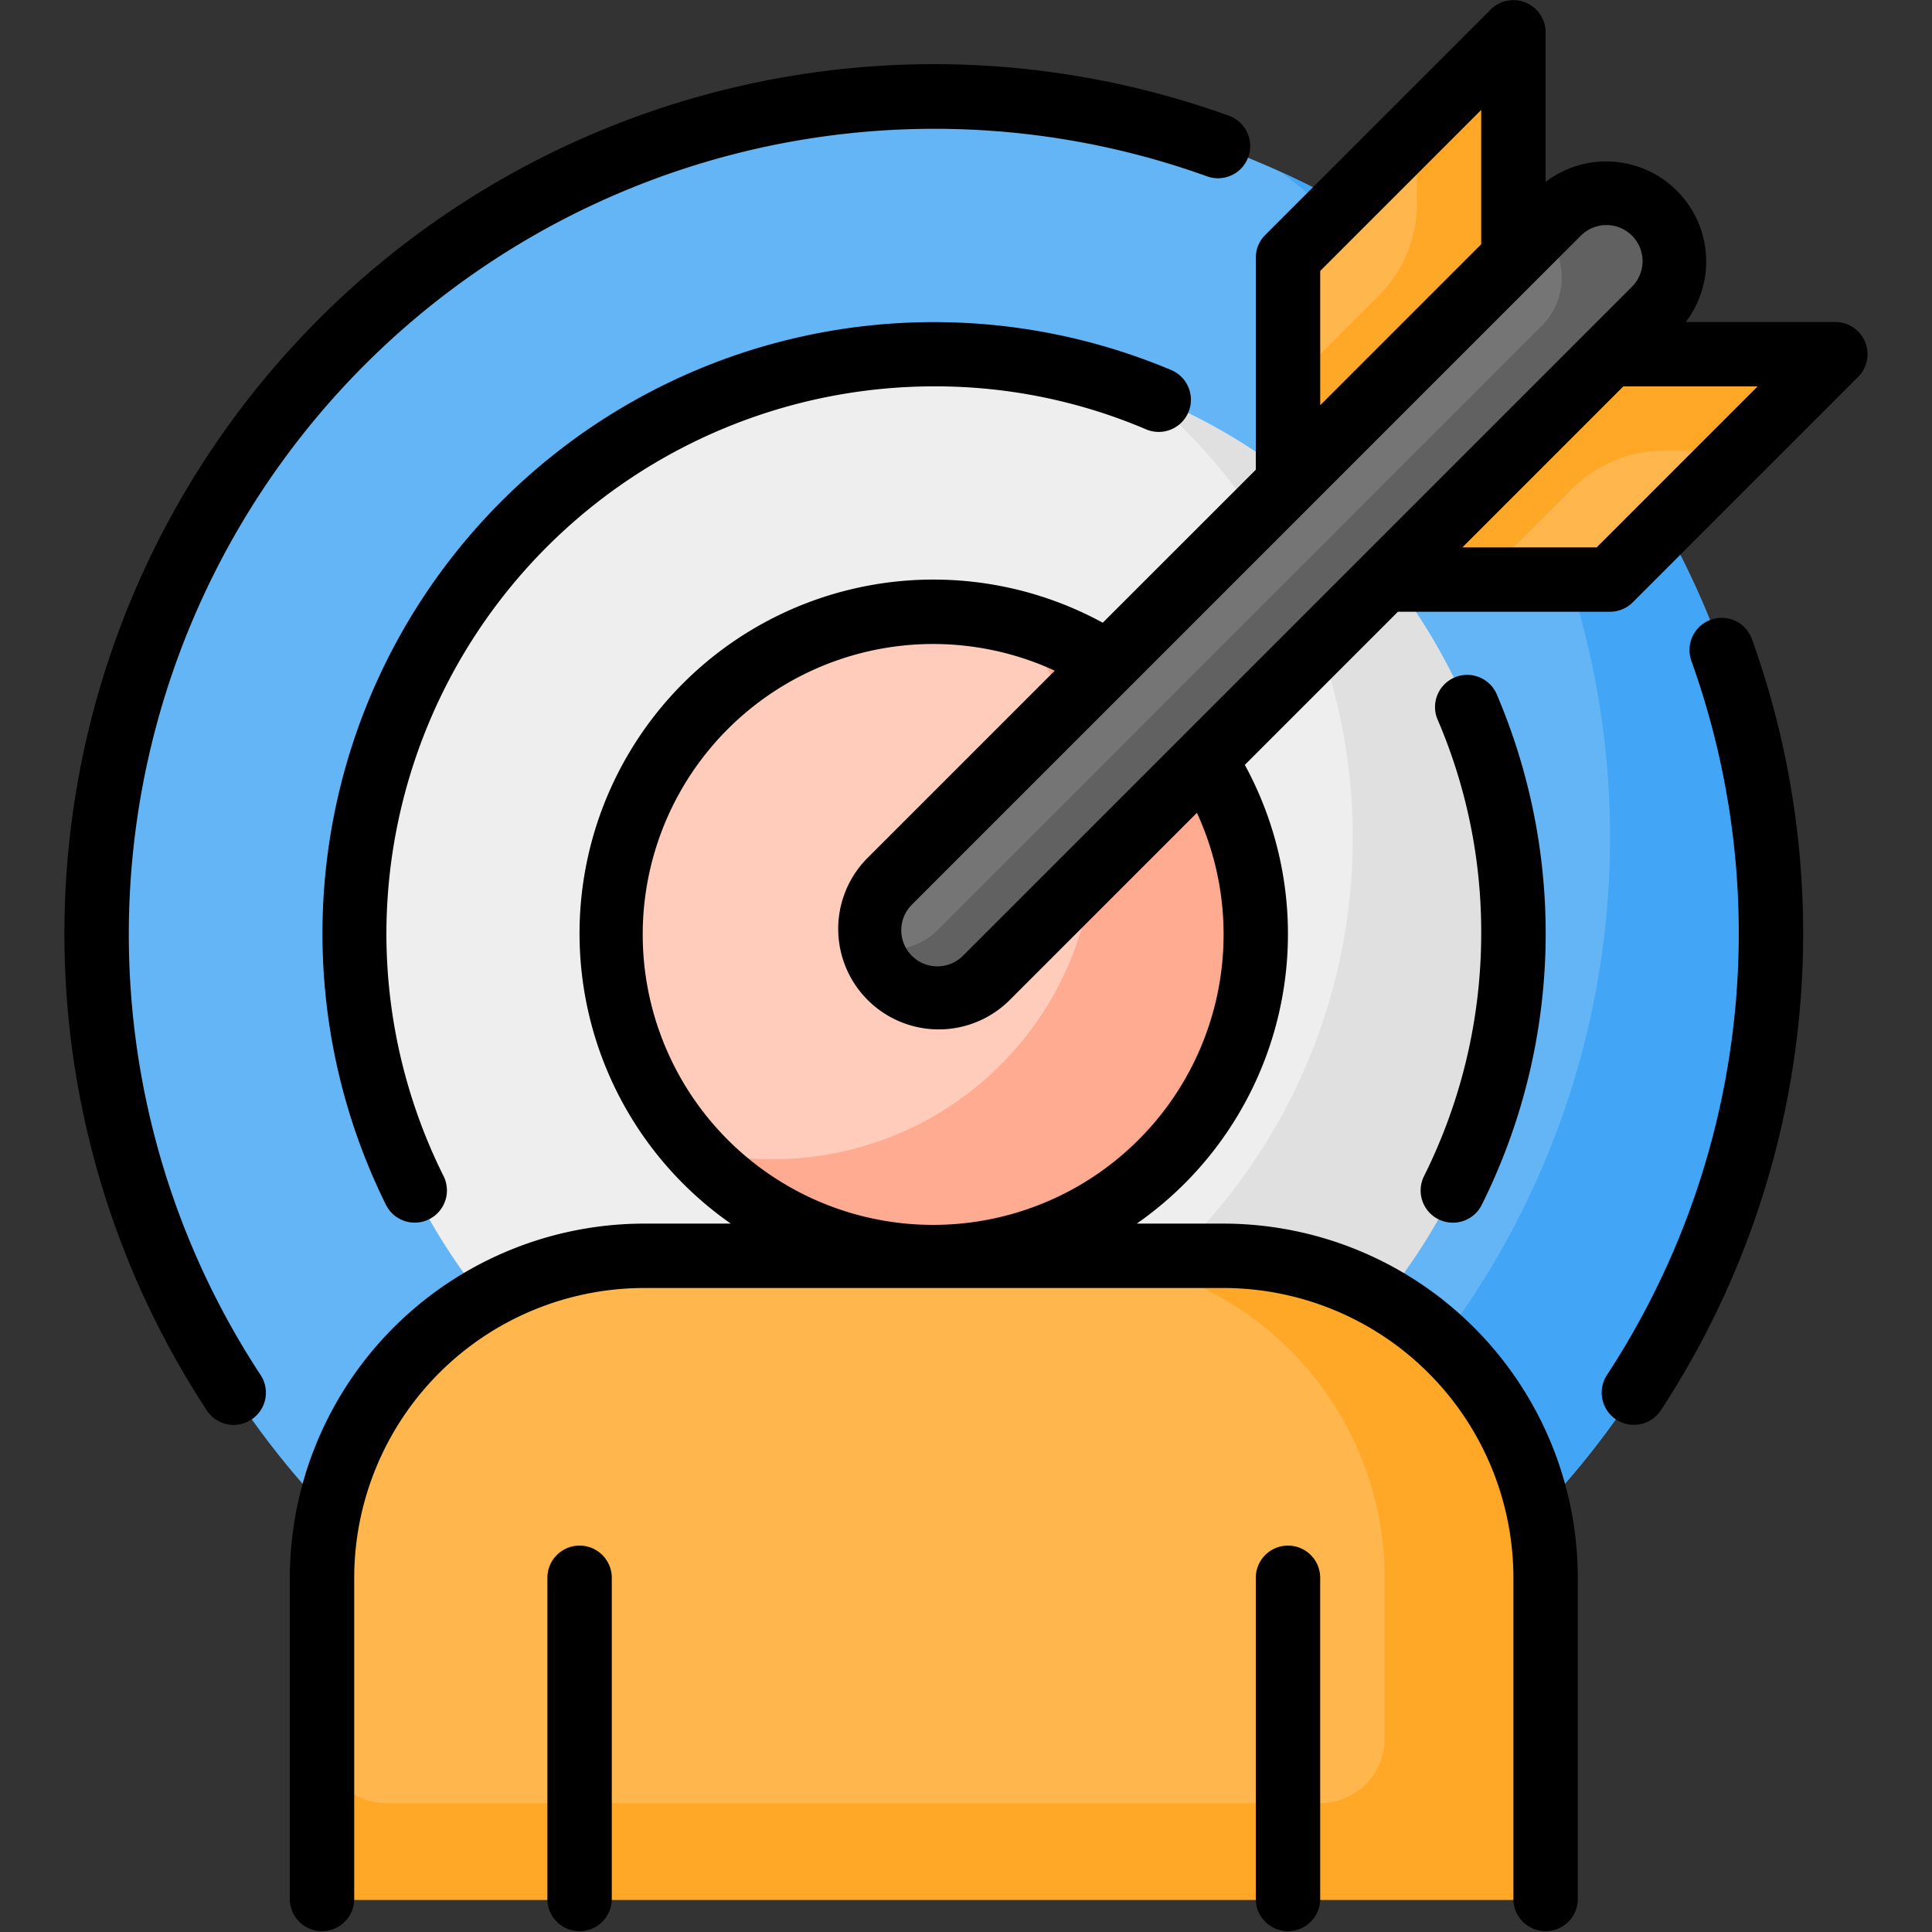 <svg xmlns="http://www.w3.org/2000/svg" xmlns:xlink="http://www.w3.org/1999/xlink" width="85" height="85" viewBox="0 0 85 85">
  <rect x="0" y="0" width="85" height="85" fill="#333333" stroke="none"/>
  <defs>
    <clipPath id="clip-path">
      <rect id="Rectángulo_34313" data-name="Rectángulo 34313" width="85" height="85" transform="translate(180 8284)" fill="#fff" stroke="#707070" stroke-width="1"/>
    </clipPath>
  </defs>
  <g id="Enmascarar_grupo_64" data-name="Enmascarar grupo 64" transform="translate(-180 -8284)" clip-path="url(#clip-path)">
    <g id="_05-Target" data-name="05-Target" transform="translate(177.167 8281.167)">
      <circle id="Elipse_4808" data-name="Elipse 4808" cx="36.833" cy="36.833" r="36.833" transform="translate(7.083 7.083)" fill="#64b5f6"/>
      <path id="Trazado_116692" data-name="Trazado 116692" d="M59.19,10.4A36.829,36.829,0,0,1,21.56,73.182,36.83,36.83,0,1,0,59.19,10.4Z" fill="#42a5f5"/>
      <circle id="Elipse_4809" data-name="Elipse 4809" cx="25.5" cy="25.5" r="25.5" transform="translate(18.417 18.417)" fill="#eee"/>
      <path id="Trazado_116693" data-name="Trazado 116693" d="M53.316,20.228A25.479,25.479,0,0,1,27.434,63.356,25.488,25.488,0,1,0,53.316,20.228Z" fill="#e0e0e0"/>
      <circle id="Elipse_4810" data-name="Elipse 4810" cx="14.167" cy="14.167" r="14.167" transform="translate(29.75 29.75)" fill="#ffccbc"/>
      <path id="Trazado_116694" data-name="Trazado 116694" d="M58.083,43.917a14.163,14.163,0,0,1-24.678,9.492,13.775,13.775,0,0,0,3.428.425A14.163,14.163,0,0,0,47.345,30.175,14.165,14.165,0,0,1,58.083,43.917Z" fill="#ffab91"/>
      <path id="Trazado_116695" data-name="Trazado 116695" d="M59.5,14.167v9.917l9.917-9.917V4.25Z" fill="#ffa726"/>
      <path id="Trazado_116696" data-name="Trazado 116696" d="M65.167,11.819V8.5L59.5,14.167v5.667l4.007-4.007A5.667,5.667,0,0,0,65.167,11.819Z" fill="#ffb74d"/>
      <path id="Trazado_116697" data-name="Trazado 116697" d="M73.667,18.417,63.75,28.333h9.917l9.917-9.917Z" fill="#ffa726"/>
      <path id="Trazado_116698" data-name="Trazado 116698" d="M68,28.333h5.667l5.667-5.667h-3.32a5.667,5.667,0,0,0-4.007,1.66Z" fill="#ffb74d"/>
      <rect id="Rectángulo_34316" data-name="Rectángulo 34316" width="47.597" height="6.01" rx="3.005" transform="translate(39.839 43.745) rotate(-45)" fill="#616161"/>
      <path id="Trazado_116699" data-name="Trazado 116699" d="M41.2,44.513a2.992,2.992,0,0,0,2.893-.768L70.662,17.172a3.005,3.005,0,0,0,0-4.25l-28.7,28.7A2.992,2.992,0,0,0,41.2,44.513Z" fill="#757575"/>
      <path id="Trazado_116700" data-name="Trazado 116700" d="M70.833,86.417V72.25A14.167,14.167,0,0,0,56.667,58.083h-25.5A14.167,14.167,0,0,0,17,72.25V86.417Z" fill="#ffb74d"/>
      <path id="Trazado_116701" data-name="Trazado 116701" d="M70.833,72.25V86.417H17V79.333a2.842,2.842,0,0,0,2.833,2.833H60.917a2.842,2.842,0,0,0,2.833-2.833V72.25A14.172,14.172,0,0,0,49.583,58.083h7.083A14.167,14.167,0,0,1,70.833,72.25Z" fill="#ffa726"/>
      <path id="Trazado_116702" data-name="Trazado 116702" d="M19.833,43.917A23.914,23.914,0,0,0,22.35,54.581a1.416,1.416,0,0,1-2.54,1.253A26.9,26.9,0,0,1,54.391,19.126a1.417,1.417,0,0,1-1.115,2.605,23.654,23.654,0,0,0-9.359-1.9A24.11,24.11,0,0,0,19.833,43.917ZM66.127,56.479a1.417,1.417,0,0,0,1.9-.644,26.763,26.763,0,0,0,.683-22.392,1.416,1.416,0,1,0-2.6,1.115A23.648,23.648,0,0,1,68,43.917a23.914,23.914,0,0,1-2.517,10.664,1.416,1.416,0,0,0,.643,1.9ZM8.5,43.917A35.444,35.444,0,0,1,55.917,10.583a1.417,1.417,0,1,0,.96-2.666A38.253,38.253,0,0,0,11.919,64.867a1.417,1.417,0,1,0,2.371-1.552,35.3,35.3,0,0,1-5.79-19.4ZM78.1,30.1a1.416,1.416,0,0,0-.852,1.813,35.468,35.468,0,0,1-3.706,31.4,1.417,1.417,0,1,0,2.371,1.552,38.3,38.3,0,0,0,4-33.911A1.416,1.416,0,0,0,78.1,30.1Zm6.483-10.685-9.917,9.917a1.416,1.416,0,0,1-1,.415h-9.33L57.6,36.484a15.533,15.533,0,0,1-4.754,20.183h3.818A15.6,15.6,0,0,1,72.25,72.25V86.417a1.417,1.417,0,0,1-2.833,0V72.25A12.764,12.764,0,0,0,56.667,59.5h-25.5a12.764,12.764,0,0,0-12.75,12.75V86.417a1.417,1.417,0,0,1-2.833,0V72.25A15.6,15.6,0,0,1,31.167,56.667h3.818A15.57,15.57,0,0,1,51.35,30.23L58.083,23.5v-9.33a1.417,1.417,0,0,1,.415-1l9.917-9.917a1.417,1.417,0,0,1,2.418,1v6.582A4.4,4.4,0,0,1,77,17h6.582a1.417,1.417,0,0,1,1,2.418Zm-12.213-6.2L42.965,42.622a1.589,1.589,0,1,0,2.247,2.247L74.619,15.462a1.589,1.589,0,1,0-2.247-2.247ZM60.917,20.663,68,13.58V7.67l-7.083,7.083ZM55.492,38.594l-8.278,8.278a4.422,4.422,0,0,1-6.253-6.253l8.278-8.278a12.778,12.778,0,1,0,6.253,6.253ZM80.163,19.833h-5.91L67.17,26.917h5.91Zm-51.83,51a1.416,1.416,0,0,0-1.417,1.417V86.417a1.417,1.417,0,0,0,2.833,0V72.25a1.416,1.416,0,0,0-1.417-1.417Zm31.167,0a1.416,1.416,0,0,0-1.417,1.417V86.417a1.417,1.417,0,0,0,2.833,0V72.25A1.416,1.416,0,0,0,59.5,70.833Z"/>
    </g>
  </g>
</svg>
